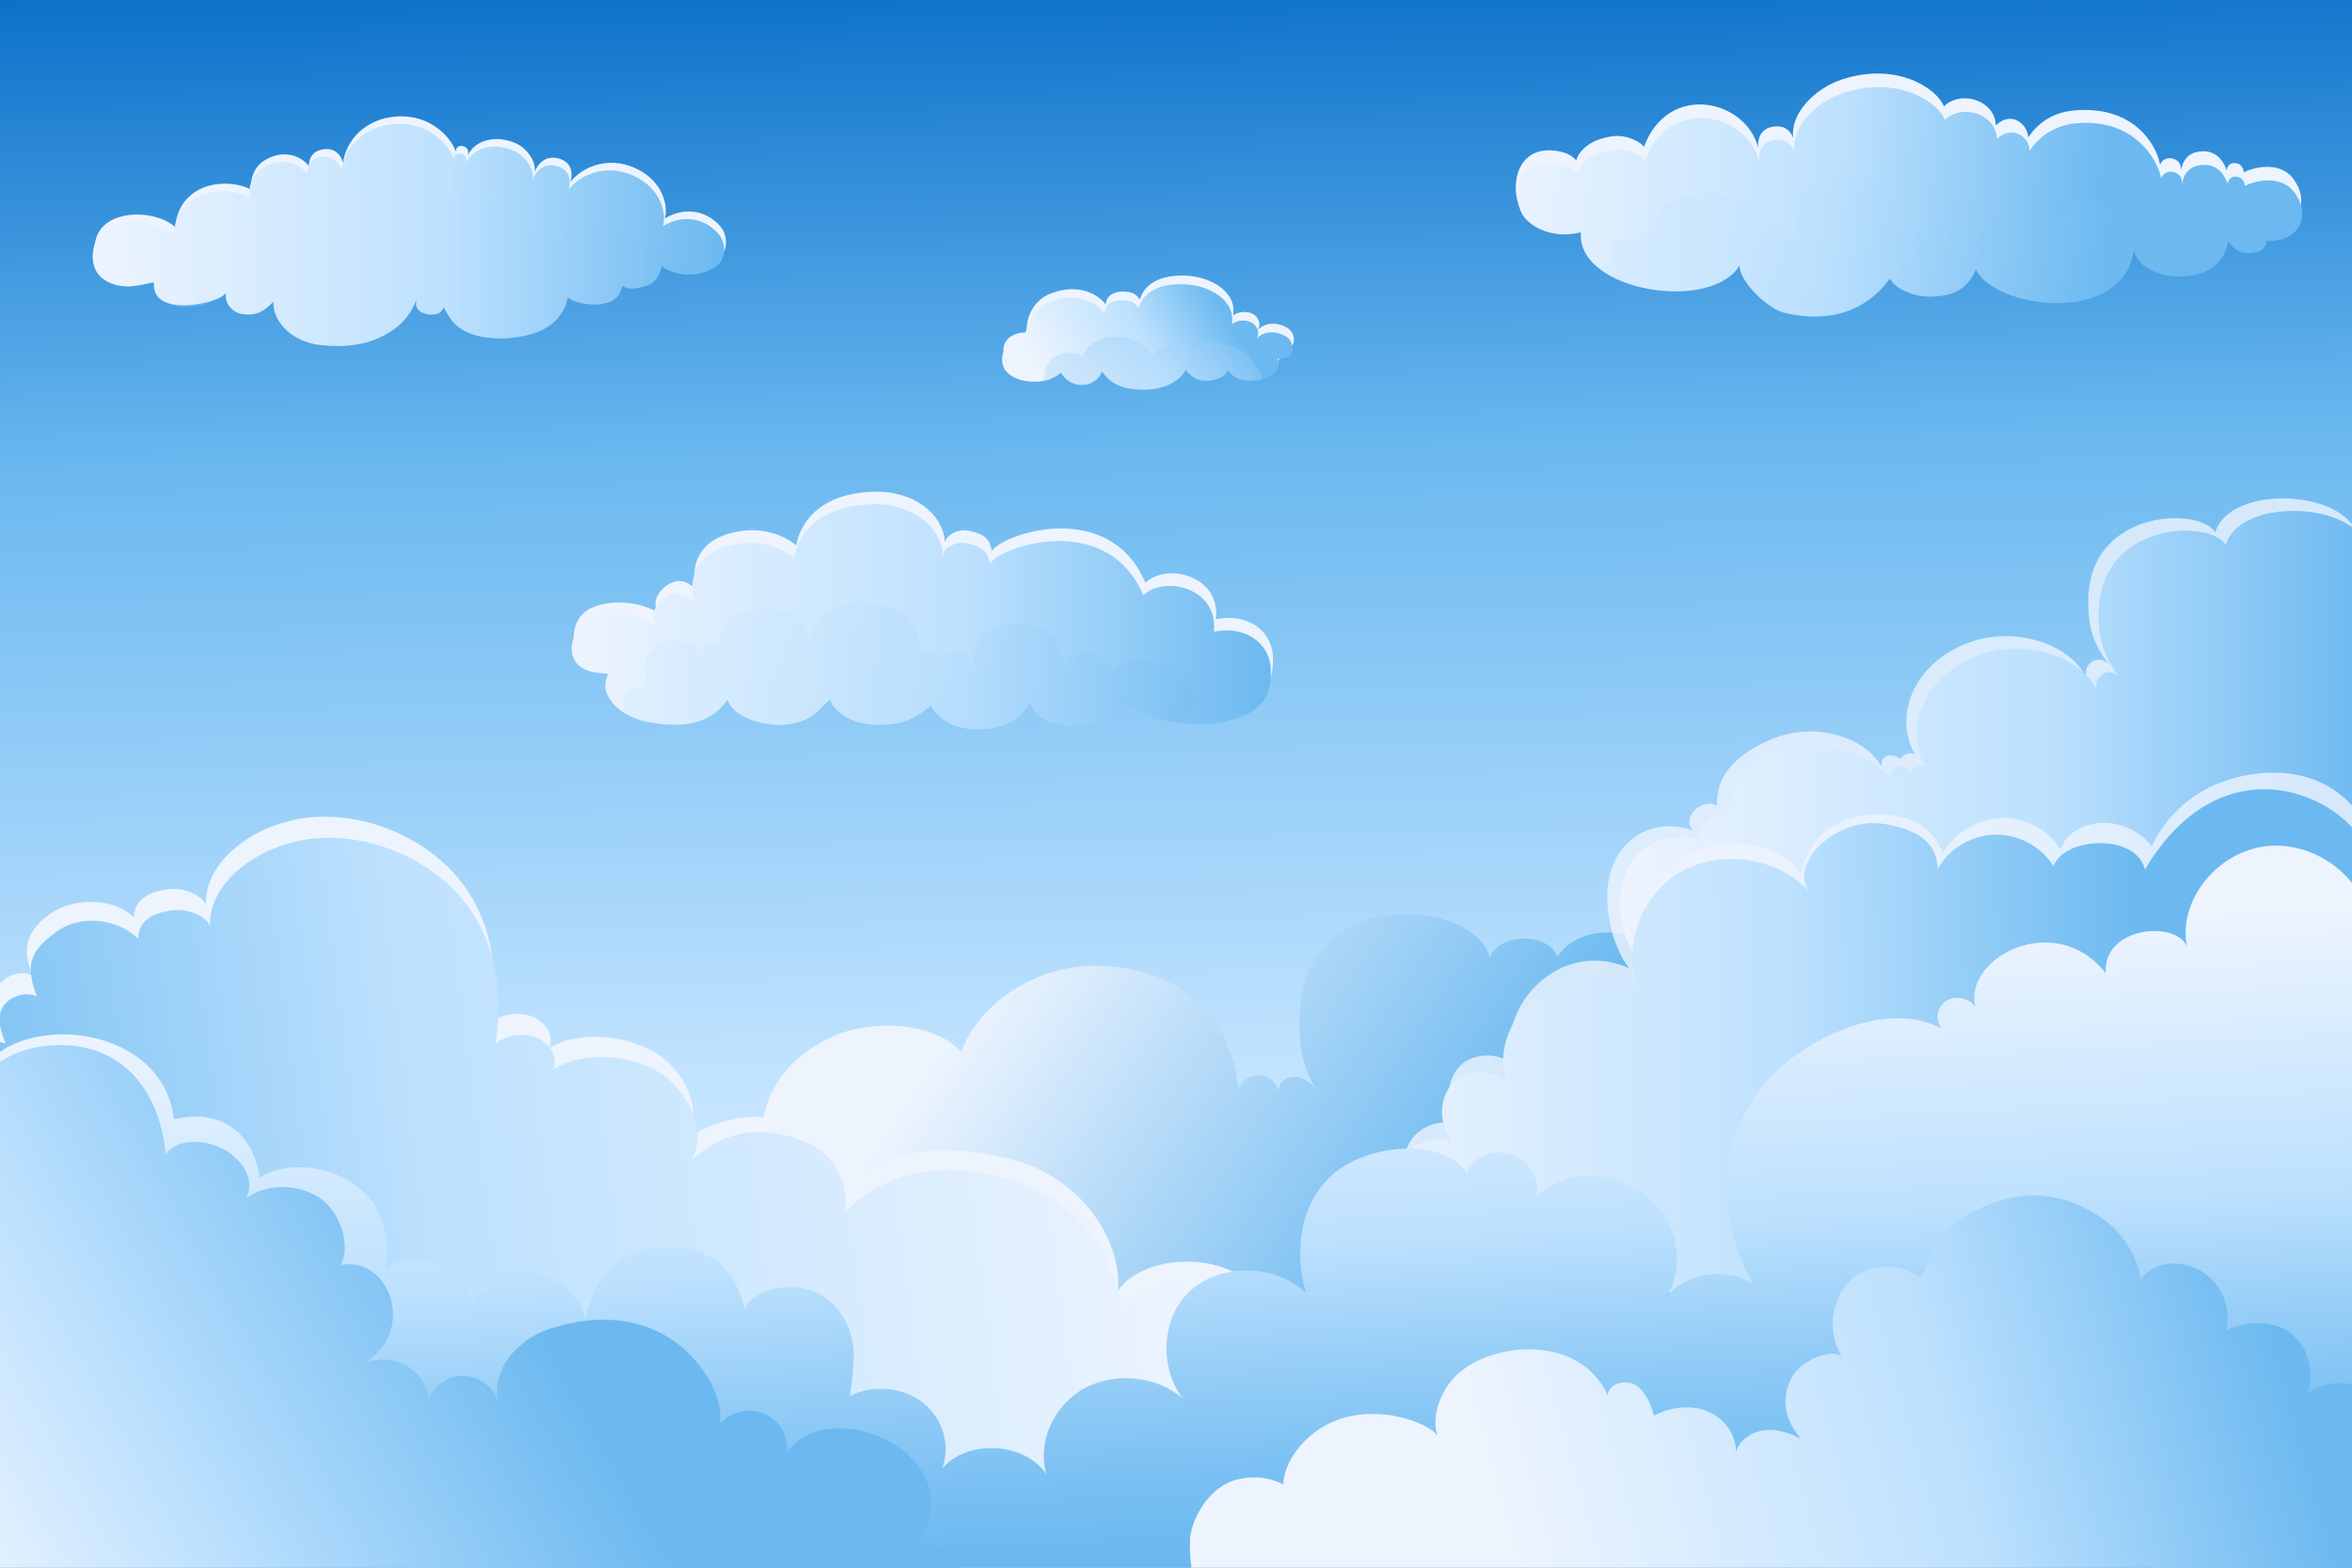 <?xml version="1.0" encoding="utf-8"?>
<!-- Generator: Adobe Illustrator 27.5.0, SVG Export Plug-In . SVG Version: 6.00 Build 0)  -->
<svg version="1.1" xmlns="http://www.w3.org/2000/svg" xmlns:xlink="http://www.w3.org/1999/xlink" x="0px" y="0px"
	 viewBox="0 0 750 500" style="enable-background:new 0 0 750 500;" xml:space="preserve">
<rect x="0" y="0" width="750" height="500" fill="#333333" stroke="none"/>
<g id="Background">
	<linearGradient id="SVGID_1_" gradientUnits="userSpaceOnUse" x1="379.298" y1="500.037" x2="370.299" y2="-23.437">
		<stop  offset="0" style="stop-color:#EDF4FE"/>
		<stop  offset="0.307" style="stop-color:#C1E3FF"/>
		<stop  offset="0.678" style="stop-color:#6BB9F0"/>
		<stop  offset="1" style="stop-color:#0169C5"/>
	</linearGradient>
	<rect style="fill:url(#SVGID_1_);" width="750" height="500"/>
</g>
<g id="Objects">
	<g>
		<g>
			<defs>
				<rect id="SVGID_00000137094718242297835300000001936572745954170266_" y="151.095" width="750" height="348.905"/>
			</defs>
			<clipPath id="SVGID_00000082363009001938666380000009540174938063592618_">
				<use xlink:href="#SVGID_00000137094718242297835300000001936572745954170266_"  style="overflow:visible;"/>
			</clipPath>
			
				<linearGradient id="SVGID_00000168802487671603922890000002076150530921007265_" gradientUnits="userSpaceOnUse" x1="312.883" y1="315.682" x2="453.383" y2="409.182">
				<stop  offset="0" style="stop-color:#EDF4FE"/>
				<stop  offset="1" style="stop-color:#6BB9F0"/>
			</linearGradient>
			
				<path style="clip-path:url(#SVGID_00000082363009001938666380000009540174938063592618_);fill:url(#SVGID_00000168802487671603922890000002076150530921007265_);" d="
				M263.75,331.417c12.268-6.283,33.5-6.25,42.706,4.106C312.25,320,330.31,307.841,349.75,308c13.202,0.107,42,5.25,45.335,40.66
				c-1.002-5.993,10.498-8.66,12.517-0.77c0.398-5.141,8.148-6.891,12.455,0.42c-4.39-7.477-5.863-13.881-5.724-23.143
				C415,281,471,286.917,475.047,305.573c2.467-8.021,18.803-8.363,21.513-0.458c5.565-7.823,15.03-8.906,23.44-6.698
				c20,5.25,29.167,29.333,31.5,46c2.86,20.433-1.137,76.876-9.555,86.811c-5.697,6.722-12.965,8.253-21.172,10.788
				c-19.145,5.912-38.092,9.272-57.768,12.665c-31.611,5.451-65.047,4.486-97.132,4.486c-26.297,0-51.69-1.851-77.186-8.977
				c-13.788-3.855-30.805-9.768-37.392-23.44c-5.273-10.943-5.443-22.772-3.413-34.515
				C248.647,387.81,228.065,349.693,263.75,331.417z"/>
			<g style="clip-path:url(#SVGID_00000082363009001938666380000009540174938063592618_);">
				<path style="opacity:0.8;fill:#EDF4FE;" d="M532,314.704c-14.886,1.336-20.498-20.701-19.375-31.708
					c1.5-14.706,13.625-22.748,27.294-18.151c-4.169-4.213,3.206-10.686,7.615-7.808c-0.534-8.89,5.142-16.161,17.466-21.297
					c14.333-5.974,30.333-0.154,35,8.896c-0.469-3.407,2.417-4.913,6.098-2.652c0.896-1.388,2.617-2.148,4.501-1.492
					c-7.266-12.87,0.356-30.076,18.568-36c13.639-4.437,31.166,0.613,36.456,12.262c-2.248-4.832,3.688-8.731,6.942-4.722
					c-5.003-6.487-7.067-12.381-6.612-22.04c1.297-27.472,35.29-28.399,40.45-20.238c4.9-15.782,43.112-13.622,45.593,2.246
					c1.532,9.796,1.541,148.646-3.794,149.4C736.057,323.116,585,315.623,532,314.704z"/>
				
					<linearGradient id="SVGID_00000013897118769713831610000006807428603644613543_" gradientUnits="userSpaceOnUse" x1="516.67" y1="244.238" x2="756.215" y2="244.238">
					<stop  offset="0" style="stop-color:#EDF4FE"/>
					<stop  offset="0.564" style="stop-color:#BDE1FE"/>
					<stop  offset="1" style="stop-color:#6BB9F0"/>
				</linearGradient>
				<path style="fill:url(#SVGID_00000013897118769713831610000006807428603644613543_);" d="M536.5,313.709
					c-17.167-2.604-20.417-18.688-19.75-27.42c1-13.097,9.021-17.938,15.417-18.918c3.5-0.535,7.583-0.995,11.086,1.457
					c-4.17-4.214,3.205-10.686,7.614-7.809c0.8-11.034,5.882-19.344,18.966-22.522c10.926-2.655,25.334,1.225,33.5,10.121
					c-1.999-3.611,4.418-5.832,6.099-2.652c0.896-1.388,2.617-2.148,4.501-1.492c-7.266-12.87,0.355-30.077,18.567-36.001
					c13.639-4.436,31.167,0.613,36.456,12.262c-2.248-4.833,3.688-8.731,6.942-4.723c-5.003-6.486-7.067-12.38-6.611-22.039
					c1.296-27.472,35.289-28.399,40.449-20.238c4.9-15.782,43.112-13.622,45.594,2.246c1.531,9.797,1.541,148.646-3.795,149.4
					C739.391,327.1,589.5,314.628,536.5,313.709z"/>
			</g>
			<g style="clip-path:url(#SVGID_00000082363009001938666380000009540174938063592618_);">
				<path style="opacity:0.8;fill:#EDF4FE;" d="M449.5,381.096c-1.896-4.612-4.143-14.03,2.75-19.993
					c3.837-3.32,12.292-4.869,14.398-0.342c-5.35-5.557-6.538-15.028-1.248-20.638c5.289-5.609,16.889-4.286,19.329,2.908
					c-12.479-16.638,13.021-50.108,40.743-30.821c-6.444-13.351-1.184-30.885,11.672-38.902C550,265.29,569,269.5,574.25,278.75
					c1.75-9.125,8.667-18.5,24.167-19c11.181-0.36,18.322,4.558,21.083,12.5c3.394-6.461,11.158-11.191,18.694-11.396
					c7.536-0.204,15.038,3.819,18.806,10.087c3.25-9.487,19.501-12.608,29.167-1.108C689.25,263.5,696.416,252.334,713,248
					c20.311-5.308,50.333,0.667,48.25,52.5c-1.242,30.909,0.866,106.031-2,106.987c-15.813,5.275-269.514-0.402-276.625-2.879
					C467.821,399.453,455.557,395.836,449.5,381.096z"/>
				
					<linearGradient id="SVGID_00000060018368624180461250000008030259989758658181_" gradientUnits="userSpaceOnUse" x1="425.279" y1="335.553" x2="683.162" y2="333.596">
					<stop  offset="0" style="stop-color:#EDF4FE"/>
					<stop  offset="0.564" style="stop-color:#BDE1FE"/>
					<stop  offset="1" style="stop-color:#6BB9F0"/>
				</linearGradient>
				<path style="fill:url(#SVGID_00000060018368624180461250000008030259989758658181_);" d="M447.333,386.454
					c-1.895-4.612-4.143-14.03,2.75-19.993c3.838-3.32,12.292-4.869,14.398-0.342c-5.35-5.557-6.538-15.028-1.248-20.638
					c5.29-5.609,16.889-4.286,19.329,2.908c-12.479-16.638,13.021-50.107,40.744-30.821c-6.445-13.351-1.185-30.885,11.671-38.902
					c12.856-8.018,31.689-5.509,41.783,5.565c-6.326-9.331,9.322-24.217,24.697-21.338c9.155,1.715,16.292,5.198,16.386,14.407
					c3.394-6.461,10.647-10.884,18.183-11.088c7.537-0.204,15.038,3.819,18.807,10.087c3.249-9.487,26.416-10.607,29.122,1.039
					C709.25,234.75,748.5,254.5,754.5,271c0,0,5.449,140.89,2.583,141.846c-15.813,5.275-269.513-0.402-276.625-2.879
					C465.654,404.811,453.39,401.194,447.333,386.454z"/>
			</g>
			<g style="clip-path:url(#SVGID_00000082363009001938666380000009540174938063592618_);">
				<path style="fill:#EDF4FE;" d="M0.475,326.077c-1.404-3.552-2.811-7.384-1.308-10.911c1.502-3.528,7.279-6.147,11.225-4.048
					c-3.996-9.108-1.309-15.109,6.316-20.126c6.416-4.22,19.042-5.273,26.042,1.715c-0.009-3.205,1.375-7.96,11-9.125
					c5.955-0.72,12.575,3.061,12.019,6.236c-1.742-14.883,16.207-28.428,35.419-29.269c19.213-0.841,37.472,8.97,46.847,22.02
					c9.375,13.051,10.967,28.741,8.62,43.573c3.28-2.877,9.244-3.637,13.535-1.723c4.292,1.914,6.453,6.297,4.907,9.946
					c9.153-5.838,24.005-4.335,33.737,1.301c9.732,5.638,15.598,19.169,10.271,27.642c7.395-5.496,19.73-9.482,33.521-5.434
					c11.5,3.375,15.75,15.75,15.518,21.983c15.524-13.525,31.024-15.858,54.024-10.191c22.417,5.523,35.833,26,34.293,42.077
					c5.606-8.391,20.342-11.346,31.75-8.049c11.408,3.297,19.529,11.473,23.969,20.274c8.9,17.644,2.601,40.791-18.738,49.982
					c-9.831,4.235-273.869,10.64-393.14-2.607c-7.057-0.783-14.345-1.67-20.352-4.649c-10.486-5.202-23.031-96.069-9.708-125.613
					C-26.165,333.108-12.055,322.225,0.475,326.077z"/>
				
					<linearGradient id="SVGID_00000040567659492724627790000011338753846528050309_" gradientUnits="userSpaceOnUse" x1="376.269" y1="357.738" x2="-47.358" y2="411.775">
					<stop  offset="0" style="stop-color:#EDF4FE"/>
					<stop  offset="0.564" style="stop-color:#BDE1FE"/>
					<stop  offset="1" style="stop-color:#6BB9F0"/>
				</linearGradient>
				<path style="fill:url(#SVGID_00000040567659492724627790000011338753846528050309_);" d="M1.808,332.809
					c-1.405-3.553-2.811-7.385-1.308-10.912c1.502-3.528,7.279-6.149,11.225-4.047c-3.407-9.723-2.912-14.089,6.608-20.937
					c6.75-4.853,18.75-4.464,25.75,2.524c-0.009-3.205,1.375-7.96,11-9.125c5.955-0.721,12.575,3.06,12.02,6.236
					c-1.742-14.883,16.207-28.429,35.419-29.268c19.212-0.841,37.471,8.969,46.847,22.02c9.375,13.052,10.967,28.741,8.62,43.574
					c3.28-2.878,9.244-3.637,13.535-1.724c4.292,1.914,6.453,6.297,4.906,9.946c9.154-5.838,23.589-4.982,33.321,0.653
					c9.732,5.637,16.015,19.817,10.688,28.289c8.395-7.206,19.215-12.924,37.062-5.539c9.667,4,13.333,15,11.976,22.089
					c12.858-13.256,32.326-16.504,51.858-10.589c23.667,7.167,33.667,23.667,36.46,42.476c5.606-8.391,20.342-11.346,31.75-8.05
					c11.408,3.297,19.529,11.472,23.97,20.274c8.899,17.643,2.6,40.791-18.738,49.983c-9.831,4.233-273.87,10.639-393.141-2.608
					c-7.057-0.782-14.344-1.67-20.352-4.649c-10.487-5.201-23.032-96.068-9.708-125.613
					C-24.831,339.839-10.721,328.955,1.808,332.809z"/>
			</g>
			
				<linearGradient id="SVGID_00000143610968407266279420000002698305938086789003_" gradientUnits="userSpaceOnUse" x1="382.911" y1="308.92" x2="393.125" y2="493.895">
				<stop  offset="0" style="stop-color:#EDF4FE"/>
				<stop  offset="0.48" style="stop-color:#BDE1FE"/>
				<stop  offset="0.686" style="stop-color:#97CEF7"/>
				<stop  offset="0.888" style="stop-color:#77BFF2"/>
				<stop  offset="1" style="stop-color:#6BB9F0"/>
			</linearGradient>
			
				<path style="clip-path:url(#SVGID_00000082363009001938666380000009540174938063592618_);fill:url(#SVGID_00000143610968407266279420000002698305938086789003_);" d="
				M-5.501,340.953C7.095,322.459,52,326.75,55.5,357c14.5-3.5,25,3.692,27.375,18.588c7.5-4.963,20.194-4.217,29,1.412
				c12.125,7.75,12.25,20.99,11.25,27.651c8.081-6.948,27.125-0.727,27.125,11.867c3.868-6.555,10.35-11.821,18.25-10.656
				c11.5,1.695,15.501,7.544,18.235,14.574c1.765-5.371,4.015-21.841,25.015-22.567c21-0.727,24.185,14.282,25.641,19.383
				c4.484-7.636,20.57-9.836,28.609-0.975c8.039,8.862,6.514,17.435,5.066,28.949c7.26-3.724,16.952-2.82,23.271,2.169
				c6.32,4.99,8.85,13.734,6.075,20.999c8.068-9.474,26.388-8.488,33.229,1.786c-2.894-10.233,2.29-21.97,12.083-27.358
				c9.793-5.39,23.353-3.969,31.609,3.313c-7.001-8.222-7.996-24.939,2.124-34.349c9.625-8.948,27.042-8.75,36.973,0.498
				c-3.473-11.887-2.628-27.23,8.027-37.223c10.656-9.992,35.546-12.947,43.266-0.844c1.276-3.474,6.026-8.44,14.151-6.018
				c4.433,1.321,9.25,6.298,8.125,13.442c9-7.75,20.338-9.084,32.25-2.18c11.912,6.903,15.935,22.463,9.308,33.967
				c6.205-7.54,19.037-9.4,27.417-3.975c-13.666-24.869-11.178-53.154,11.608-71.351c12.255-9.786,33.584-18.284,48.677-9.982
				c-2.286-2.574-1.662-6.918,1.272-8.844c2.933-1.927,7.544-1.022,9.39,1.843c-4.088-15.442,25.287-31.247,41.537-10.793
				c-0.875-14.991,22.625-16.774,25.879-8.478c-2.84-14.635,9.622-30.259,25.509-31.98c15.886-1.722,31.88,10.819,32.736,25.667
				c14.14-3.319,29.687,9.385,27.962,22.849L780.583,549l-785.25-8.213L-5.501,340.953z"/>
			
				<linearGradient id="SVGID_00000085964230232505729480000004627175982166774912_" gradientUnits="userSpaceOnUse" x1="486.939" y1="515.895" x2="733.605" y2="446.562">
				<stop  offset="0" style="stop-color:#EDF4FE"/>
				<stop  offset="0.564" style="stop-color:#BDE1FE"/>
				<stop  offset="1" style="stop-color:#6BB9F0"/>
			</linearGradient>
			
				<path style="clip-path:url(#SVGID_00000082363009001938666380000009540174938063592618_);fill:url(#SVGID_00000085964230232505729480000004627175982166774912_);" d="
				M386.333,519.083c-0.701-0.183-7.625-13.729-6.849-28.337c0.268-5.069,5.186-16.391,15.07-18.883
				c4.872-1.228,10.291-0.836,14.624,1.632c0.419-7.586,6.228-14.618,12.776-18.471c14.628-8.607,33.444-1.545,36.454,2.867
				c-2.359-6.725,1.699-15.932,7.258-20.392c12.338-9.9,38.25-11.333,46.962,7.392c0.461-3.781,5.879-5.076,9.081-3.013
				c3.202,2.064,4.6,5.969,5.706,9.614c5.327-2.77,11.871-3.623,17.381-1.236c5.511,2.387,9.545,8.402,8.656,14.341
				c-0.185-4.304,4.669-7.889,8.942-8.431c4.273-0.542,8.219,0.813,11.896,2.727c-8.021-9.414-4.385-17.409-2.271-20.602
				c2.938-4.438,11.482-8.17,15.188-5.75c-3.75-6.25-3.703-14.62,0.292-21.042c5.267-8.463,17.072-9.733,25.157-3.903
				c3.76-8.764,6.344-15.071,14.01-19.68c13.791-8.292,30.05-10.102,45.729,2.25c4.938,3.89,9.682,11.796,10.229,18.058
				c4.085-6.235,13.301-6.632,19.583-2.62c6.283,4.011,9.314,11.327,7.67,18.598c5.893-2.723,18.604-4.941,24.83,6.027
				c2.065,3.638,2.688,11.125,1.179,14.197c5.79-4.604,16.013-4.093,22.509,0.178c6.497,4.271,10.034,12.344,10.684,20.091v62.472
				L386.333,519.083z"/>
			
				<linearGradient id="SVGID_00000159463884895010449250000017551444978809174715_" gradientUnits="userSpaceOnUse" x1="-9.59" y1="517.182" x2="171.076" y2="415.849">
				<stop  offset="0" style="stop-color:#EDF4FE"/>
				<stop  offset="0.374" style="stop-color:#BDE1FE"/>
				<stop  offset="1" style="stop-color:#6BB9F0"/>
			</linearGradient>
			
				<path style="clip-path:url(#SVGID_00000082363009001938666380000009540174938063592618_);fill:url(#SVGID_00000159463884895010449250000017551444978809174715_);" d="
				M-15.792,372.25c-1.169-10.233,6.704-25.638,14.458-32.417c7.754-6.778,22.064-8.071,31.812-4.744
				c15.855,5.411,21.494,21.502,22.367,33.194c2.989-4.95,11.373-5.073,17.572-2.2c6.199,2.874,11.425,10.197,8.044,16.134
				c6.456-4.8,15.742-4.744,22.873-0.55c7.131,4.193,10.833,16,7.205,21.824c8.233-1.741,15.088,4.573,16.462,12.509
				s-2.09,14.5-8.853,18.873c5.482-2.512,12.48-1.199,16.679,3.127c4.199,4.327,5.302,11.361,2.628,16.766
				c-1.275-6.279,2.402-13.37,8.477-15.409c6.074-2.038,13.624,1.858,14.968,8.123c-2.478-10.418,5.942-20.189,16.109-23.554
				c23.575-7.801,37.825,1.407,43.575,6.741c6.648,6.166,12.124,15.467,11.009,23.453c3.356-3.927,9.358-5.318,14.1-3.268
				c4.741,2.05,7.84,7.375,7.279,12.51c5.164-8.165,16.943-9.299,26.142-6.346c7.994,2.566,15.514,7.947,18.576,15.765
				c3.061,7.817,0.376,18.061-7.144,21.794c5.083-2.895,12.064-1.918,16.158,2.262c4.093,4.179,4.926,11.179,1.927,16.201
				L-16.917,514L-15.792,372.25z"/>
		</g>
		<g>
			<g>
				<path style="fill:#EDF4FE;" d="M230.483,80.995c-0.984,1.561-4.81,4.103-9.85,4.186c-2.847,0.061-6.012-0.635-9.071-2.614
					c-0.601,2.539-1.574,4.964-4.659,6.105c-2.361,0.869-6.499,1.625-7.771-0.068c-0.751,2.41-1.423,5.07-6.613,5.916
					c-2.573,0.423-7.807,0.219-11.025-2.153c0.186,1.678-1.273,4.277-2.263,5.682c-2.971,4.231-7.807,6.09-13.368,7.02
					c-5.473,0.914-12.59,0.589-17.417-2.078c-3.369-1.851-4.827-4.556-6.437-7.533c-0.415,2.327-3.359,3.076-6.374,1.995
					c-2.538-0.899-2.599-2.751-2.175-4.466c-1.406,3.838-3.935,7.413-7.63,9.906c-6.913,4.677-14.464,5.637-23.102,4.73
					c-8.187-0.854-15.172-6.732-14.96-13.835c-2.918,3.083-5.623,4.858-10.61,3.815c-2.034-0.431-5.102-2.901-4.5-6.634
					c-1.981,3.362-24.031,8.356-22.979-3.347c-2.793,0.491-5.331,1.254-8.231,1.314c-0.177,0-0.372,0-0.575-0.007
					c-3.545-0.099-11.123-1.761-10.707-10.163c0.637-12.694,19.418-12.257,25.669-6.349c0.5-3.75,1.577-7.94,6.333-11.167
					c6.931-4.707,17.252-2.146,18.481-0.098c-1.361-2.954,0.019-7.569,3.436-9.819c6.418-4.227,12.488-1.212,14.371,1.644
					c0.129-2.227,0.879-4.894,4.879-5.394c4-0.5,5.667,2.667,6.083,4.375c0.667-6.708,6.858-14.255,17.25-14.813
					c12.813-0.688,18.813,9.625,18.625,11.688c-0.104-1.267,0.542-2.417,1.959-2.292c1.754,0.155,2.354,1.479,1.916,3.104
					c1.764-4.291,7.75-6.854,14.667-4.229c4.387,1.665,7.333,6.417,6.607,9.638c0.893-2.722,3.456-5.716,7.81-4.472
					c4.666,1.333,4.25,5.5,3.666,7.417c3.958-5.006,13.069-8.893,22.5-3.417c7.75,4.5,8.584,12.25,7.534,15.115
					c7.692-4.557,14.494-1.483,17.904,2.697C231.792,74.771,232.042,78.521,230.483,80.995z"/>
				
					<linearGradient id="SVGID_00000174603196083135123750000002055835664457615513_" gradientUnits="userSpaceOnUse" x1="29.565" y1="74.938" x2="230.917" y2="74.938">
					<stop  offset="0" style="stop-color:#EDF4FE"/>
					<stop  offset="0.564" style="stop-color:#BDE1FE"/>
					<stop  offset="1" style="stop-color:#6BB9F0"/>
				</linearGradient>
				<path style="fill:url(#SVGID_00000174603196083135123750000002055835664457615513_);" d="M229.899,83.411
					c-0.984,1.561-4.81,4.103-9.85,4.186c-2.847,0.061-6.012-0.635-9.071-2.614c-0.601,2.539-1.574,4.964-4.659,6.105
					c-2.361,0.869-6.498,1.624-7.771-0.068c-0.751,2.41-1.423,5.07-6.613,5.916c-2.573,0.423-7.807,0.219-11.025-2.153
					c0.186,1.678-1.273,4.277-2.263,5.682c-2.971,4.231-7.807,6.09-13.368,7.02c-5.473,0.914-12.59,0.589-17.417-2.078
					c-3.369-1.851-4.827-4.556-6.437-7.533c-0.415,2.327-3.359,3.076-6.374,1.995c-2.538-0.899-2.599-2.75-2.175-4.466
					c-1.406,3.838-3.935,7.413-7.63,9.906c-6.913,4.677-14.464,5.637-23.102,4.73c-8.187-0.854-15.172-6.732-14.959-13.834
					c-2.918,3.082-5.624,4.858-10.61,3.815c-2.034-0.431-5.102-2.901-4.5-6.634c-1.98,3.362-24.031,8.356-22.979-3.347
					c-2.793,0.491-5.331,1.254-8.231,1.314c-0.177,0-0.372,0-0.575-0.007c-3.545-0.099-11.123-1.761-10.707-10.163
					C30.218,68.488,49,68.925,55.25,74.834c0.5-3.75,1.577-7.94,6.333-11.167c6.931-4.707,17.252-2.146,18.481-0.098
					c-1.361-2.954,0.019-7.569,3.436-9.819c6.418-4.227,12.488-1.212,14.371,1.644c0.129-2.227,0.879-4.894,4.879-5.394
					s5.666,2.667,6.083,4.375c0.667-6.708,6.858-14.255,17.25-14.813c12.813-0.688,18.813,9.625,18.625,11.688
					c-0.105-1.267,0.542-2.417,1.958-2.292c1.754,0.155,2.354,1.479,1.917,3.104c1.764-4.291,7.75-6.854,14.666-4.229
					c4.387,1.665,7.334,6.417,6.607,9.638c0.893-2.722,3.456-5.716,7.81-4.472c4.667,1.333,4.25,5.5,3.667,7.417
					c3.957-5.006,13.069-8.893,22.5-3.417c7.75,4.5,8.583,12.25,7.534,15.115c7.692-4.557,14.494-1.483,17.904,2.697
					C231.209,77.188,231.459,80.938,229.899,83.411z"/>
				
					<linearGradient id="SVGID_00000100377390393470771910000014972668066801059200_" gradientUnits="userSpaceOnUse" x1="40.685" y1="85.754" x2="220.05" y2="85.754">
					<stop  offset="0" style="stop-color:#EDF4FE"/>
					<stop  offset="0.564" style="stop-color:#BDE1FE"/>
					<stop  offset="1" style="stop-color:#6BB9F0"/>
				</linearGradient>
				<path style="opacity:0.2;fill:url(#SVGID_00000100377390393470771910000014972668066801059200_);" d="M220.05,87.597
					c-2.847,0.061-6.012-0.635-9.071-2.614c-0.601,2.539-1.574,4.964-4.659,6.105c-2.361,0.869-6.498,1.624-7.771-0.068
					c-0.751,2.41-1.423,5.07-6.613,5.916c-2.573,0.423-7.807,0.219-11.025-2.153c0.186,1.678-1.273,4.277-2.263,5.682
					c-2.971,4.231-7.807,6.09-13.368,7.02c-5.473,0.914-12.59,0.589-17.417-2.078c-3.369-1.851-4.827-4.556-6.437-7.533
					c-0.415,2.327-3.359,3.076-6.374,1.995c-2.538-0.899-2.599-2.75-2.175-4.466c-1.406,3.838-3.935,7.413-7.63,9.906
					c-6.913,4.677-14.464,5.637-23.102,4.73c-8.187-0.854-15.172-6.732-14.959-13.834c-2.918,3.082-5.624,4.858-10.61,3.815
					c-2.034-0.431-5.102-2.901-4.5-6.634c-1.98,3.362-20.249,9.584-22.979-3.347c-2.793,0.491-5.331,1.254-8.231,1.314
					c-0.177,0-0.434-2.146,0.433-3.143c1.326-1.519,3.298-3.09,5.481-3.536c3.289-0.672,8.682-0.763,11.185,1.314
					c-0.036-1.806,2.661-1.783,2.979-0.438c0-2.305,3.22-10.184,12.891-11.931c5.849-1.057,13.492,2.327,15.561,6.959
					c-0.738-1.517,0.271-4.421,2.759-3.173c0.1-8.067,7.044-11.625,11.229-12.482c6.123-1.255,12.846,0.393,15.03,5.682
					c0.946-2.35,5.384-1.64,5.481,0.944c1.485-1.262,5.216-1.194,5.871,0.869c-0.088-2.425,1.693-4.796,3.859-6.496
					c4.226-3.324,9.703-5.283,15.433-4.633c4.73,0.529,9.496,2.546,11.944,6.105c2.211,3.227,2.184,6.49,2.202,10.132
					c0.106-3.513,6.321-3.022,6.366,0.196c0.305-1.612,2.546-2.561,4.933-2.025c2.086,0.476,2.883,1.564,3.599,2.871
					c-0.239-1.79,2.361-4.065,3.82-5.13c2.414-1.776,6.809-2.161,9.762-1.708c2.431,0.371,7.773,2.676,9.564,6.974
					c5.411-2.289,11.729-0.992,15.67,2.66C218.533,82.863,219.643,85.587,220.05,87.597z"/>
			</g>
			<g>
				<path style="fill:#EDF4FE;" d="M715.5,54.917c-0.167-1.75-1.333-2.875-2.841-2.917c-2.533-0.07-2.638,2.386-2.638,2.386
					s-1.575-6.353-7.688-6.135c-5.833,0.208-6.45,4.57-6.917,6.042c0.083-1.417-0.25-3.125-2.688-3.75
					c-2.059-0.528-3.687,0.958-3.937,2.063c-0.972-6.189-8.294-19.244-27.666-17.354c-5.125,0.5-10.553,2.811-14.371,8.619
					c-0.254-4.494-5.498-8.626-10.341-3.854c-0.162-7.988-11.055-11.46-16.544-6.093c-2.156-5.532-14.802-14.365-32.475-8.589
					c-8.736,2.86-16.635,10.944-15.568,18.652c-0.955-2.409-2.798-4.027-6.16-3.63c-3.82,0.458-5.24,3.291-5.063,6.688
					c-3.737-15.148-28.592-21.193-36.432-0.118c-0.513-1.419-5.213-4.022-9.692-3.489c-8.968,1.065-11.561,6.226-11.817,7.692
					c-0.702-0.544-1.809-2.272-6.029-2.963c-13.516-2.212-15.175,12.087-11.8,18.337c1.913,3.544,9.208,5.666,18.946,3.266
					c-0.391,4.8,2.143,8.833,6.283,11.909c11.977,8.938,37.417,9.937,44.292-1.293c0.2,5.677,9.509,13.816,13.875,14.907
					c20.623,5.149,30.553-5.92,34.072-10.772c2.108,3.813,8.446,5.868,13.096,5.772c5.959-0.126,11.621-1.836,14.313-8.74
					c5.501,12.208,45.65,18.291,50.207-5.109c0.062-0.312,0.136-0.624,0.159-0.914c1.956,5.497,5.988,6.445,7.747,7.245
					c3.012,1.362,17.859,3.253,21.749-7.749c0.281-0.797,0.512-1.662,0.67-2.606c0.318,1.203,2.762,3.968,6.013,3.983
					c5.212,0.031,5.985-2.082,6.243-3.898c9.834,0.5,14.758-7.761,8.584-15.75C728.249,53.083,722.249,51.917,715.5,54.917z"/>
				
					<linearGradient id="SVGID_00000066494964954591826790000018165940971525341599_" gradientUnits="userSpaceOnUse" x1="475.776" y1="56.768" x2="672.006" y2="72.041" gradientTransform="matrix(1 -0.023 0.023 1 -1.841 12.276)">
					<stop  offset="0" style="stop-color:#EDF4FE"/>
					<stop  offset="0.564" style="stop-color:#BDE1FE"/>
					<stop  offset="1" style="stop-color:#6BB9F0"/>
				</linearGradient>
				<path style="fill:url(#SVGID_00000066494964954591826790000018165940971525341599_);" d="M715.834,59.25
					c-0.167-1.75-1.333-2.875-2.841-2.917c-2.533-0.07-2.638,2.386-2.638,2.386s-1.575-6.353-7.688-6.135
					c-5.833,0.208-6.45,4.57-6.917,6.042c0.083-1.417-0.25-3.125-2.688-3.75c-2.059-0.528-3.688,0.958-3.938,2.063
					c-0.972-6.189-9.248-20.078-28.532-17.436c-3.988,0.552-9.686,2.893-13.505,8.701c0.475-4.265-5.498-8.626-10.341-3.854
					c-0.162-7.988-11.055-11.46-16.544-6.093c-2.156-5.532-14.802-14.365-32.475-8.589c-8.736,2.86-16.635,10.944-15.568,18.652
					c-0.955-2.409-2.798-4.027-6.16-3.63c-3.82,0.458-5.24,3.291-5.063,6.688c-3.737-15.148-28.592-21.193-36.432-0.118
					c-0.513-1.419-5.213-4.022-9.692-3.489c-8.968,1.065-11.561,6.226-11.817,7.692c-0.702-0.544-1.809-2.272-6.029-2.963
					C483.451,50.284,482,62,485.375,68.25c1.913,3.544,9,8.25,18.738,5.849c-0.391,4.8,2.143,8.833,6.283,11.909
					c11.978,8.938,37.417,9.937,44.292-1.293c0.2,5.677,9.509,13.816,13.875,14.907c20.623,5.149,30.553-5.92,34.072-10.772
					c2.108,3.813,8.446,5.868,13.096,5.772c5.959-0.127,11.621-1.837,14.313-8.74c5.501,12.207,45.65,18.291,50.207-5.109
					c0.062-0.312,0.136-0.624,0.159-0.914c1.956,5.497,5.988,6.445,7.747,7.245c3.012,1.362,17.859,3.253,21.749-7.749
					c0.281-0.797,0.512-1.662,0.67-2.606c0.318,1.203,2.762,3.968,6.013,3.983c5.212,0.031,5.985-2.082,6.243-3.898
					c9.834,0.5,14.758-7.761,8.584-15.75C728.583,57.417,722.583,56.25,715.834,59.25z"/>
				
					<linearGradient id="SVGID_00000142178402449769917830000016294264116196046757_" gradientUnits="userSpaceOnUse" x1="560.09" y1="45.699" x2="663.757" y2="120.699">
					<stop  offset="0.103" style="stop-color:#BDE1FE"/>
					<stop  offset="0.662" style="stop-color:#87C7F5"/>
					<stop  offset="1" style="stop-color:#6BB9F0"/>
				</linearGradient>
				<path style="opacity:0.2;fill:url(#SVGID_00000142178402449769917830000016294264116196046757_);" d="M709.907,79.354
					c-3.89,11.002-18.737,9.111-21.749,7.749c-1.759-0.8-5.791-1.748-7.747-7.245c-0.023,0.29-0.097,0.603-0.159,0.914
					c-4.557,23.4-44.706,17.317-50.207,5.109c-2.692,6.903-8.354,8.613-14.313,8.74c-4.649,0.096-10.987-1.96-13.096-5.772
					c-3.519,4.852-13.449,15.921-34.072,10.772c-4.366-1.091-13.675-9.23-13.875-14.907c-6.875,11.23-32.314,10.231-44.292,1.293
					c0.52-1.342,1.97-2.235,3.645-1.164c-0.388-2.962-1.473-6.688,2.392-8.277c2.468-1.017,4.527,0.267,5.794,2.298
					c-0.843-3.612,3.391-6.139,6.387-4.147c-2.626-2.871-0.385-7.233,2.039-9.269c2.973-2.508,7.719-3.207,11.482-3.494
					c8.118-0.615,19.12,2.394,19.262,12.073c0.8-1.309,2.78-2.205,4.547-1.475c1.475,0.616,1.611,1.784,2.202,3.121
					c1.908-2.284,3.576-0.202,4.554,1.416c-0.443-10.212,1.511-18.799,13.159-20.746c12.604-2.119,20.188,8.39,20.294,19.611
					c0.535-2.413,3.34-2.207,3.763,0.084c0.503-2.512,4.025-2.903,4.999-0.544c-3.475-20.283,31.545-19.833,26.922-0.216
					c0.913-0.751,2.618-0.99,3.411-0.408c0.845,0.611,0.821,2.202,0.743,3.164c2.556-2.389,9.023-1.267,9.834,2.256
					C652.8,66.854,667.1,59.775,673.036,66.604c1.089-0.925,2.304-0.303,2,1.295c2.526-1.508,3.302,1.345,3.399,3.443
					c7.211-7.907,13.826,0.124,13.749,2.867c2.646-2.812,7.539-2.733,10.758-1.077C706.263,74.827,708.468,76.787,709.907,79.354z"
					/>
			</g>
			<g>
				<g>
					<path style="fill:#EDF4FE;" d="M325.354,118.262c1.887,0.66,8.669,2.012,13.372-2.182c0.997,1.723,2.61,3.329,5.245,3.807
						c4.022,0.729,6.869-1.584,7.855-4.207c1.93,3,4.875,5.132,10.299,5.707c11.025,1.167,15.728-4.427,16.281-6.137
						c1.746,1.55,2.387,3.12,6.16,3.44c1.92,0.17,6.453-0.62,7.428-3.44c2.115,3.29,5.848,4.04,10.815,3
						c0.727-0.15,1.432-0.41,2.092-0.74c2.42-1.22,4.111-3.51,2.83-5.78c1.422-0.06,3.08-0.21,4.09-1.24
						c1.551-1.59,0.684-4.757-1.389-5.96c-3.334-1.935-7.225-1.729-9.467,0.86c1.049-1.212,0.914-3.649-1.098-5.045
						c-1.783-1.238-4.926-1.125-6.654,0.292c1.31-7.625-7.299-12.634-15.815-12.75c-6.146-0.084-12.155,1.75-13.957,7.643
						c-0.909-1.362-1.824-2.612-5.789-2.518c-2.166,0.051-4.903,1.021-5.084,4.188c-1.491-2.417-7.557-7.188-17.114-3.75
						c-7.2,2.59-8.518,9.938-7.909,12.561c-4.563-0.082-7.251,2.21-7.548,5.05C319.536,115.463,322.741,117.342,325.354,118.262z"/>
				</g>
				<g>
					
						<linearGradient id="SVGID_00000076595475493242924140000014561591025241439629_" gradientUnits="userSpaceOnUse" x1="383.49" y1="127.499" x2="331.764" y2="96.607" gradientTransform="matrix(-1 0 0 1 720.781 0)">
						<stop  offset="0" style="stop-color:#EDF4FE"/>
						<stop  offset="0.564" style="stop-color:#BDE1FE"/>
						<stop  offset="1" style="stop-color:#6BB9F0"/>
					</linearGradient>
					<path style="fill:url(#SVGID_00000076595475493242924140000014561591025241439629_);" d="M324.948,121.012
						c1.887,0.66,8.669,2.012,13.372-2.182c0.998,1.723,2.61,3.329,5.245,3.807c4.022,0.729,6.869-1.584,7.855-4.207
						c1.93,3,4.875,5.132,10.299,5.707c11.025,1.167,15.729-4.427,16.282-6.137c1.746,1.55,2.387,3.12,6.16,3.44
						c1.918,0.17,6.453-0.62,7.428-3.44c2.115,3.29,5.846,4.04,10.814,3c0.725-0.15,1.432-0.41,2.092-0.74
						c2.418-1.22,4.109-3.51,2.83-5.78c1.422-0.06,3.08-0.21,4.088-1.24c1.553-1.59,0.686-4.757-1.387-5.96
						c-3.334-1.935-7.227-1.729-9.469,0.86c1.051-1.212,0.914-3.649-1.096-5.045c-1.783-1.238-4.926-1.125-6.654,0.292
						c1.311-7.625-7.299-12.634-15.814-12.75c-6.146-0.084-12.156,1.75-13.958,7.643c-0.909-1.362-1.824-2.612-5.789-2.518
						c-2.166,0.051-4.902,1.021-5.083,4.188c-1.491-2.417-7.558-7.188-17.115-3.75c-7.2,2.59-8.518,9.938-7.909,12.561
						c-4.563-0.082-7.25,2.21-7.548,5.05C319.129,118.213,322.334,120.092,324.948,121.012z"/>
				</g>
				<g style="opacity:0.2;">
					
						<linearGradient id="SVGID_00000085962952737700755810000000677384948484886964_" gradientUnits="userSpaceOnUse" x1="388.276" y1="131.066" x2="350.065" y2="108.245">
						<stop  offset="0" style="stop-color:#BDE1FE"/>
						<stop  offset="1" style="stop-color:#6BB9F0"/>
					</linearGradient>
					<path style="fill:url(#SVGID_00000085962952737700755810000000677384948484886964_);" d="M377.41,113.803
						c-2.169-5-9.038-3.75-10.123,0.25c-1.265-4.416-7.116-7.02-12.314-6.625c-7.682,0.583-9.647,5.459-9.466,6.375
						c-2.259-1.625-12.359-3.438-12.724,7.678c1.898-0.366,3.85-1.148,5.535-2.651c0.998,1.723,2.61,3.329,5.245,3.807
						c4.022,0.729,6.869-1.584,7.855-4.207c1.93,3,4.875,5.132,10.299,5.707c11.025,1.167,15.729-4.427,16.282-6.137
						c1.746,1.55,2.387,3.12,6.16,3.44c1.918,0.17,6.453-0.62,7.428-3.44c2.115,3.29,5.846,4.04,10.814,3
						c0.033-0.007,0.065-0.021,0.098-0.028c-0.451-2.723-2.994-8.231-10.586-10.731S378.855,111.303,377.41,113.803z"/>
				</g>
			</g>
			<g>
				<path style="fill:#EDF4FE;" d="M394.882,225.168c-4.541,1.544-10.228,2.152-15.944,1.638c-4.463-0.375-8.924-1.451-12.839-3.3
					c-1.594-0.748-5.272-2.456-5.272-2.456s-5.714,5.146-13.855,6.224c-6.942,0.912-16.128-0.422-17.668-7.158
					c-4.644,7.018-10.49,8.982-19.492,8.35c-4.88-0.351-10.413-3.298-12.188-7.393c-5.14,3.907-8.637,6.504-18.631,6.013
					c-6.864-0.329-12.317-3.977-13.648-7.977c-4.202,3.627-5.742,7.299-14.823,8.048c-4.619,0.396-15.527-1.451-17.876-8.048
					c-5.087,7.697-14.065,9.451-26.016,7.018c-1.75-0.35-3.445-0.959-5.037-1.732c-5.819-2.852-9.89-8.21-6.81-13.52
					c-3.419-0.141-7.412-0.492-9.838-2.9c-3.732-3.721-1.88-11.487,3.339-13.944c6.367-2.969,15.736-2.479,22.781,2.013
					c-3.992-2.714-1.305-6.808,0.314-8.328c3.705-3.487,7.958-3.158,10.881,1.006c-2.375-7.509,0.131-15.112,9.056-18.177
					c7.854-2.69,16.31-1.641,22.618,3.402c0.341-3.057,3.899-16.391,24.378-17.116c12.956-0.458,22.365,6.976,23.043,16.146
					c0.443-2.455,4.227-4.319,7.254-3.742c5.101,0.971,7.058,2.531,7.655,6.527c3.588-5.653,37.484-16.944,48.991,10.105
					c6.776-6.493,24.037-2.368,22.476,11.627c10.001-2.12,17.824,3.672,18.161,11.813
					C406.338,219.648,401.171,223.016,394.882,225.168z"/>
				
					<linearGradient id="SVGID_00000091711497872452552960000012724155468157796260_" gradientUnits="userSpaceOnUse" x1="182.301" y1="196.695" x2="405.24" y2="196.695">
					<stop  offset="0" style="stop-color:#EDF4FE"/>
					<stop  offset="0.564" style="stop-color:#BDE1FE"/>
					<stop  offset="1" style="stop-color:#6BB9F0"/>
				</linearGradient>
				<path style="fill:url(#SVGID_00000091711497872452552960000012724155468157796260_);" d="M394.201,229.168
					c-4.541,1.544-10.23,2.152-15.944,1.638c-4.464-0.375-8.926-1.451-12.84-3.3c-1.594-0.748-5.272-2.456-5.272-2.456
					s-5.714,5.146-13.855,6.224c-6.942,0.912-16.128-0.422-17.667-7.158c-4.644,7.018-10.49,8.982-19.492,8.35
					c-4.88-0.351-10.413-3.298-12.188-7.393c-5.141,3.907-8.637,6.504-18.631,6.013c-6.864-0.329-12.317-3.977-13.648-7.977
					c-4.202,3.627-5.741,7.299-14.822,8.048c-4.619,0.396-15.527-1.451-17.876-8.048c-5.087,7.697-14.065,9.451-26.016,7.018
					c-1.749-0.35-3.445-0.959-5.037-1.732c-5.819-2.852-9.89-8.21-6.811-13.52c-3.419-0.141-7.412-0.492-9.837-2.9
					c-3.732-3.721-1.88-11.487,3.339-13.944c6.367-2.969,15.736-2.479,22.781,2.013c-3.992-2.714-1.305-6.808,0.314-8.328
					c3.705-3.487,7.959-3.158,10.882,1.006c-2.375-7.509,0.131-15.112,9.055-18.177c7.854-2.69,16.311-1.641,22.619,3.402
					c0.341-3.057,3.899-16.391,24.378-17.116c12.957-0.458,22.365,6.976,23.044,16.146c0.443-2.455,4.227-4.319,7.254-3.742
					c5.1,0.971,7.058,2.531,7.655,6.527c3.588-5.653,37.485-16.944,48.992,10.105c6.776-6.493,24.038-2.368,22.476,11.627
					c10.001-2.12,17.823,3.672,18.162,11.813C405.656,223.648,400.49,227.016,394.201,229.168z"/>
				
					<linearGradient id="SVGID_00000034086831113537859590000003420487788467217564_" gradientUnits="userSpaceOnUse" x1="245.214" y1="199.347" x2="365.867" y2="261.207">
					<stop  offset="0" style="stop-color:#BDE1FE"/>
					<stop  offset="1" style="stop-color:#6BB9F0"/>
				</linearGradient>
				<path style="opacity:0.2;fill:url(#SVGID_00000034086831113537859590000003420487788467217564_);" d="M380.396,228.069
					c-0.521,1.007-1.254,1.917-2.14,2.737c-4.464-0.375-8.926-1.451-12.84-3.3c-1.594-0.748-5.272-2.456-5.272-2.456
					s-5.714,5.146-13.855,6.224c-6.942,0.912-16.128-0.422-17.667-7.158c-4.644,7.018-10.49,8.982-19.492,8.35
					c-4.88-0.351-10.413-3.298-12.188-7.393c-5.141,3.907-8.637,6.504-18.631,6.013c-6.864-0.329-12.317-3.977-13.648-7.977
					c-4.202,3.627-5.741,7.299-14.822,8.048c-4.619,0.396-15.527-1.451-17.876-8.048c-5.087,7.697-14.065,9.451-26.016,7.018
					c-1.749-0.35-3.445-0.959-5.037-1.732c-4.481-3.219-1.587-10.565,5.82-9.333c-1.41-4.164-2.222-9.061,2.106-12.593
					c5.463-4.459,13.21-1.608,15.064,1.622c-0.606-2.038,2.035-4.203,4.932-2.338c0.026-2.317,1.583-10.338,12.867-11.564
					c8.062-0.877,16.204,2.764,16.309,10.82c-0.027-2.181,4.403-14.182,18.92-12.574c17.955,1.99,16.463,14.138,15.967,16.032
					c0.621-1.625,5.969-2.728,6.703,1.952c1.223-3.363,9.296-5.703,10.39,3.382c-0.078-2.503,0.239-14.355,13.074-14.949
					c15.646-0.723,16.077,12.423,16.127,14.715c0.152-1.714,5.612-7.686,12.436-3.587c2.335,1.401,2.492,3.763,2.36,4.968
					C361.557,203.553,386.632,216.185,380.396,228.069z"/>
			</g>
		</g>
	</g>
</g>
</svg>
